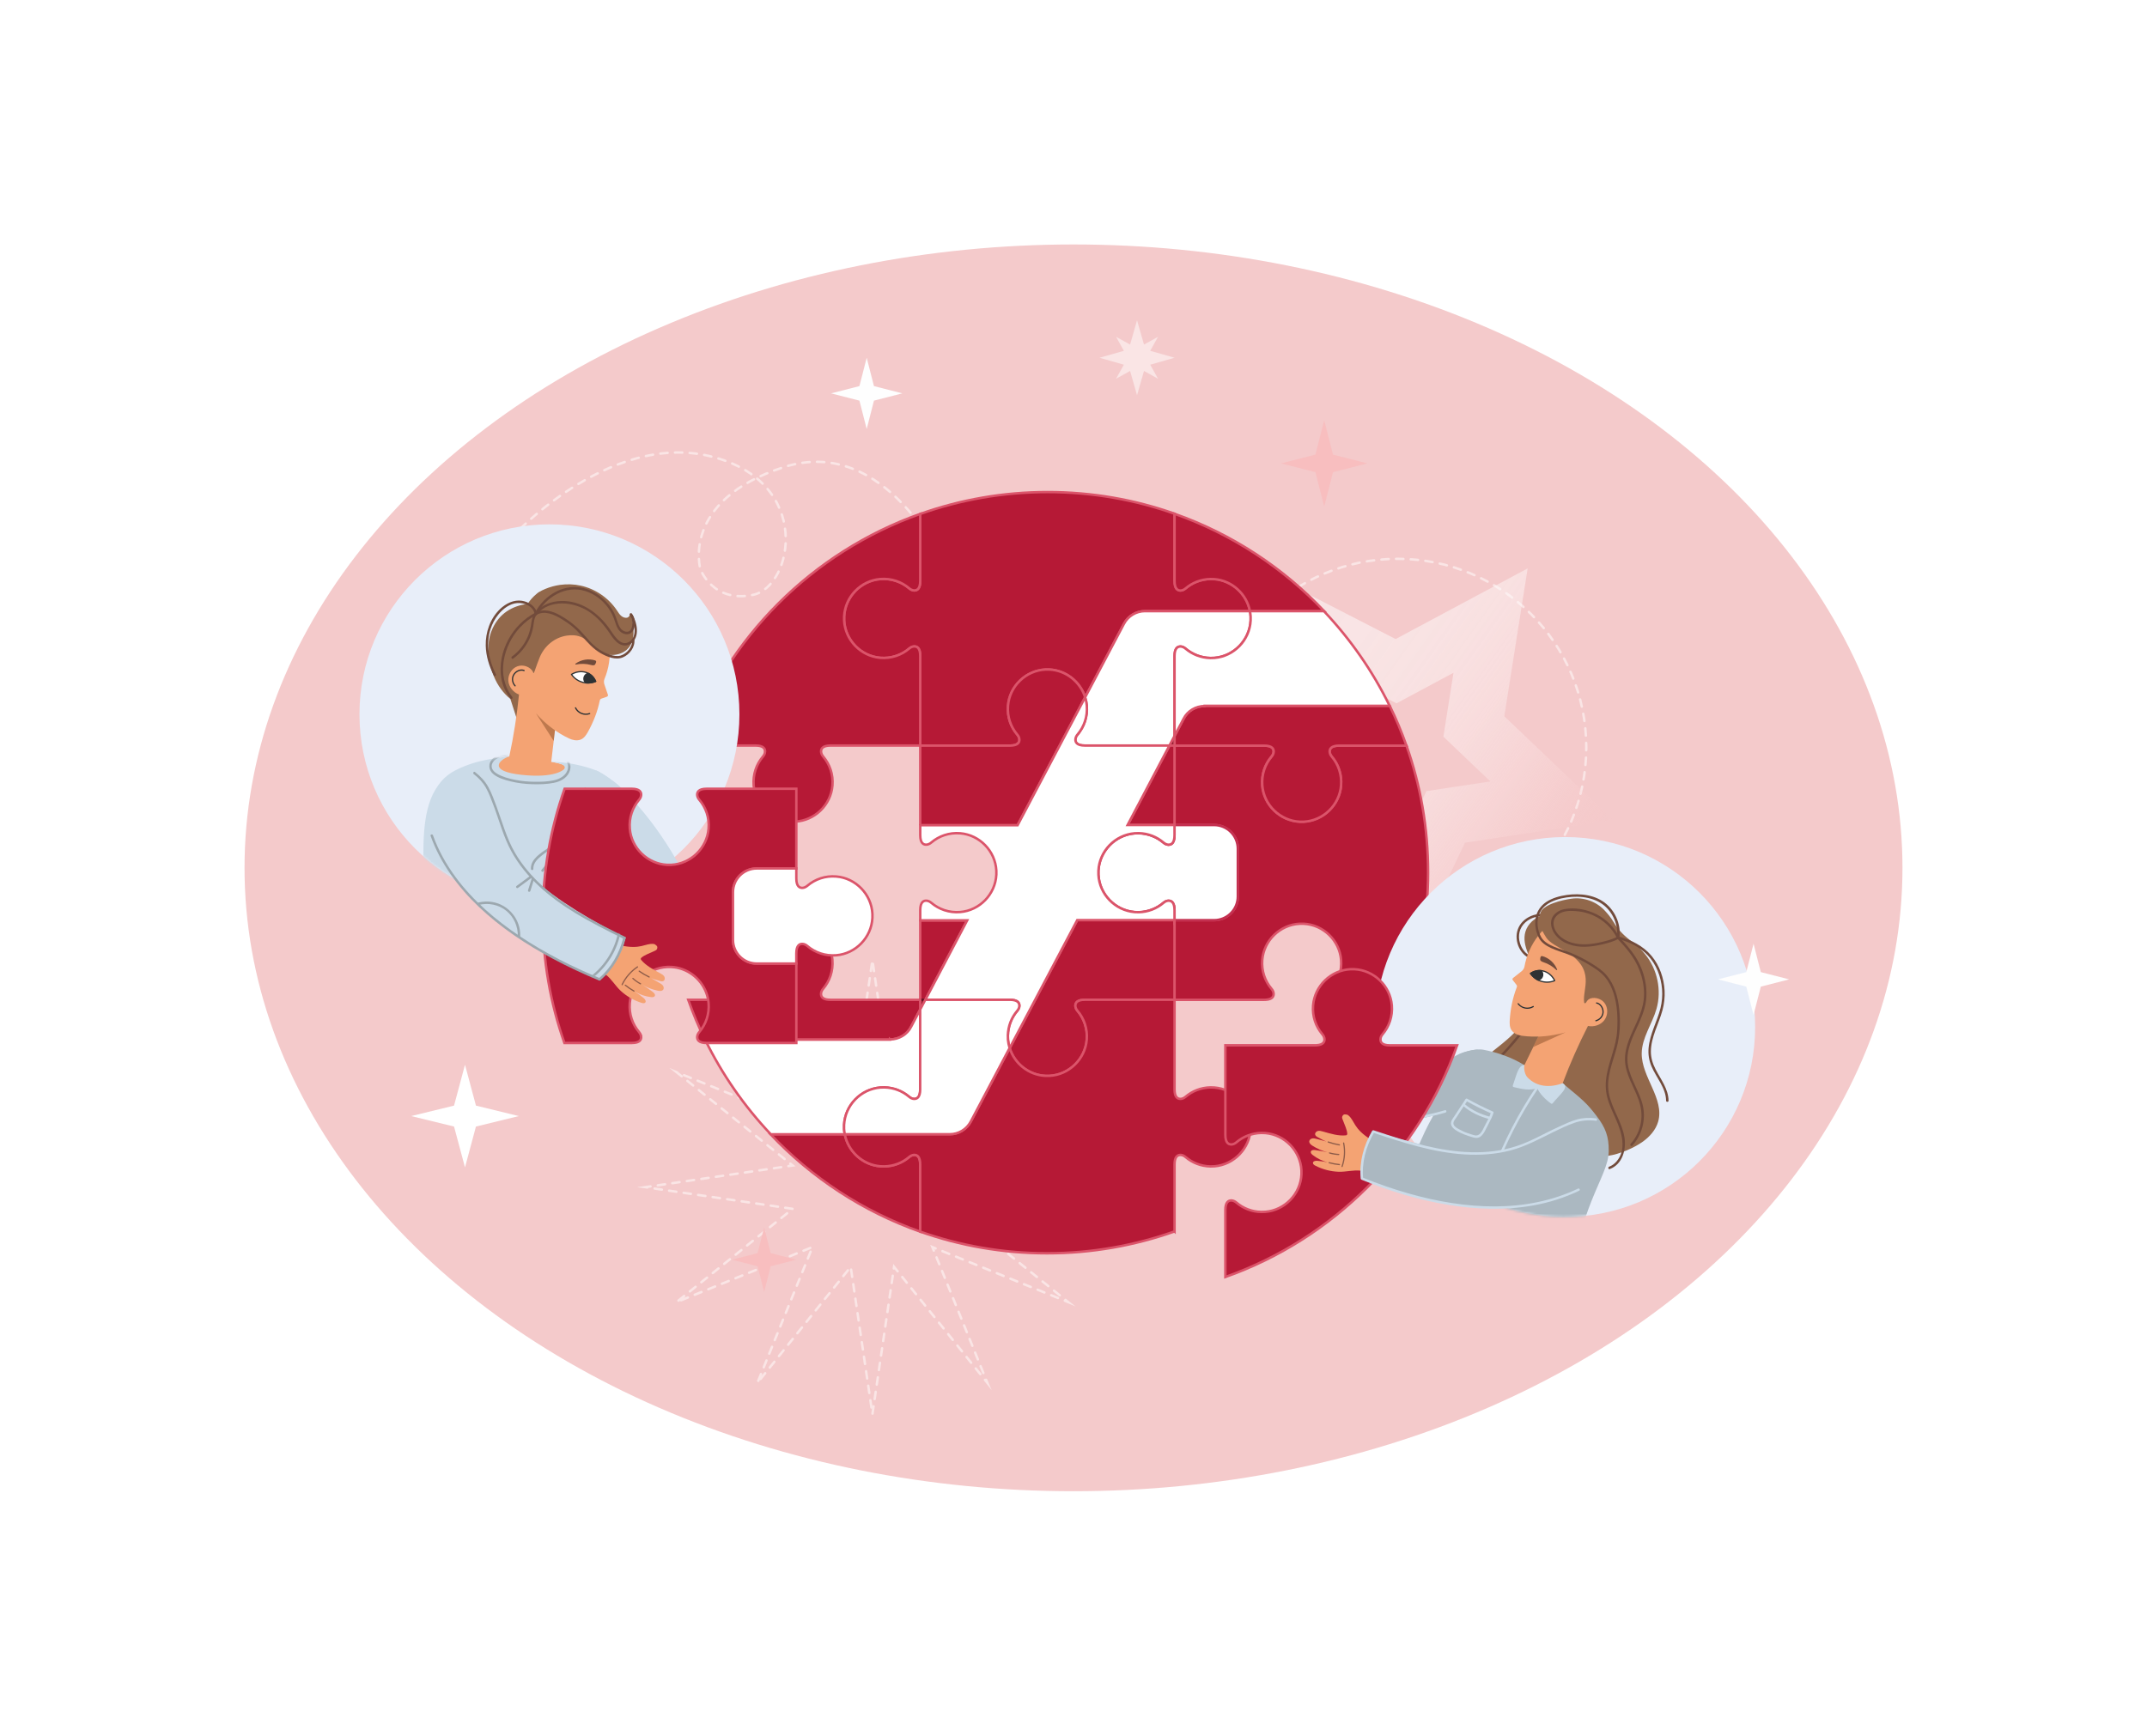 <svg width="878" height="710" viewBox="0 0 878 710" fill="none" xmlns="http://www.w3.org/2000/svg">
<g clip-path="url(#clip0_191_287)">
<g filter="url(#filter0_f_191_287)">
<ellipse cx="439" cy="355" rx="339" ry="255" fill="#F4CACB"/>
</g>
<path opacity="0.5" d="M571.562 382.87C614.165 382.87 648.702 348.334 648.702 305.73C648.702 263.127 614.165 228.59 571.562 228.59C528.959 228.59 494.422 263.127 494.422 305.73C494.422 348.334 528.959 382.87 571.562 382.87Z" stroke="white" stroke-miterlimit="10" stroke-linecap="round" stroke-dasharray="3 3"/>
<path opacity="0.5" d="M594.38 275.29L592.17 289.28L590.26 301.34L599.15 309.82L609.48 319.66L595.44 321.78L583.33 323.62L578.04 334.62L571.93 347.39L565.46 334.72L559.88 323.78L547.71 322.1L533.62 320.15L543.67 310.18L552.32 301.57L550.07 289.53L547.46 275.57L560.15 282.09L571.08 287.7L581.85 281.93L594.34 275.25M624.71 232.52L570.72 261.41L515.92 233.24L527.16 293.59L483.75 336.69L544.69 345.1L572.66 399.89L599.1 344.72L659.79 335.5L615.18 293L624.72 232.51L624.71 232.52Z" fill="url(#paint0_linear_191_287)"/>
<path opacity="0.5" d="M208.578 220.481C208.578 220.481 248.318 176.361 290.508 186.651C332.698 196.951 324.348 239.951 307.928 243.341C291.518 246.731 286.428 232.891 286.428 232.891C286.428 232.891 278.138 204.911 320.358 191.141C362.578 177.371 386.408 231.651 386.408 231.651" stroke="white" stroke-miterlimit="10" stroke-linecap="round" stroke-dasharray="3 3"/>
<path opacity="0.5" d="M389.371 494.48L449.641 485.61L389.371 476.75L436.861 438.59L381.281 461.1L403.801 405.53L365.621 453.02L356.771 392.75L347.891 453.02L309.731 405.53L332.251 461.1L276.671 438.58L324.161 476.76L263.891 485.62L324.161 494.49L276.671 532.64L332.251 510.13L309.731 565.7L347.891 518.21L356.771 578.48L365.621 518.21L403.791 565.7L381.281 510.13L436.861 532.65L389.371 494.49V494.48Z" stroke="white" stroke-miterlimit="10" stroke-linecap="round" stroke-dasharray="3 3"/>
<path d="M373.952 241.53C373.882 241.53 373.802 241.53 373.732 241.53C373.012 241.47 372.362 241.13 371.812 240.66C369.072 238.33 365.542 236.91 361.682 236.83C361.132 236.82 360.572 236.83 360.012 236.88C352.022 237.53 345.612 244.17 345.212 252.17C345.202 252.45 345.212 252.71 345.212 252.99C345.212 253.27 345.192 253.53 345.212 253.81C345.602 261.81 352.022 268.46 360.012 269.1C360.572 269.15 361.132 269.16 361.682 269.15C365.542 269.07 369.072 267.65 371.812 265.32C372.362 264.86 373.012 264.51 373.732 264.45C373.802 264.45 373.882 264.45 373.952 264.45C375.062 264.45 376.332 265.14 376.332 268.33V305H413.002C416.402 305 416.962 303.56 416.872 302.4C416.812 301.68 416.472 301.03 416.002 300.48C413.342 297.35 411.862 293.19 412.222 288.68C412.872 280.69 419.512 274.28 427.512 273.88C427.792 273.87 428.052 273.88 428.332 273.88C428.612 273.88 428.872 273.86 429.152 273.88C435.972 274.22 441.792 278.93 443.762 285.25L459.632 255.19C461.332 251.99 464.632 249.99 468.232 249.99H511.172C509.832 243 503.892 237.47 496.652 236.88C496.092 236.83 495.532 236.82 494.982 236.83C491.122 236.91 487.592 238.33 484.852 240.66C484.302 241.12 483.652 241.47 482.932 241.53C482.862 241.53 482.782 241.53 482.712 241.53C481.602 241.53 480.332 240.84 480.332 237.65V210.14C464.112 204.41 446.642 201.28 428.432 201.28C410.222 201.28 392.622 204.44 376.332 210.22V237.65C376.332 240.84 375.062 241.53 373.952 241.53Z" fill="#B61936" stroke="#DB546A" stroke-miterlimit="10"/>
<path d="M478.242 304.99H480.312H480.332V301.01L478.242 304.99Z" fill="#9B1B2F" stroke="#630F21" stroke-miterlimit="10"/>
<path d="M440.66 300.47C440.2 301.02 439.85 301.67 439.79 302.39C439.7 303.54 440.26 304.99 443.66 304.99H478.23L480.32 301.02V268.33C480.32 265.14 481.59 264.45 482.7 264.45C482.77 264.45 482.85 264.45 482.92 264.45C483.64 264.51 484.29 264.85 484.84 265.32C487.58 267.65 491.11 269.07 494.97 269.15C495.52 269.16 496.08 269.15 496.64 269.1C504.63 268.45 511.04 261.81 511.44 253.81C511.45 253.53 511.44 253.27 511.44 252.99C511.44 252.71 511.46 252.45 511.44 252.17C511.4 251.43 511.3 250.7 511.16 249.99H468.22C464.62 249.99 461.32 251.99 459.62 255.19L443.75 285.25C444.09 286.35 444.34 287.49 444.43 288.67C444.8 293.18 443.31 297.34 440.65 300.47H440.66Z" fill="white" stroke="#DB546A" stroke-miterlimit="10"/>
<path d="M543.77 307.59C543.83 308.31 544.17 308.96 544.64 309.51C547.3 312.64 548.78 316.8 548.42 321.31C547.77 329.3 541.13 335.71 533.13 336.11C533.13 336.11 533.12 336.11 533.11 336.11C532.84 336.12 532.57 336.11 532.3 336.11C532.03 336.11 531.77 336.13 531.49 336.11C531.49 336.11 531.48 336.11 531.47 336.11C523.47 335.72 516.82 329.3 516.18 321.31C515.81 316.8 517.3 312.64 519.96 309.51C520.42 308.96 520.77 308.31 520.83 307.59C520.92 306.44 520.36 304.99 516.96 304.99H480.32V337.49H496.52C501.92 337.49 506.22 341.89 506.22 347.19V366.69C506.22 367.03 506.2 367.36 506.17 367.69C505.67 372.61 501.49 376.39 496.52 376.39H480.32V408.99H516.99C517.2 408.99 517.4 408.99 517.59 408.97C520.44 408.8 520.92 407.47 520.84 406.39C520.78 405.67 520.44 405.02 519.97 404.47C517.31 401.34 515.83 397.18 516.19 392.67C516.84 384.68 523.48 378.27 531.48 377.87C531.48 377.87 531.49 377.87 531.5 377.87C531.78 377.86 532.04 377.87 532.32 377.87C532.6 377.87 532.86 377.85 533.14 377.87C541.14 378.26 547.79 384.68 548.43 392.67C548.8 397.18 547.31 401.34 544.65 404.47C544.19 405.02 543.84 405.67 543.78 406.39C543.69 407.54 544.25 408.99 547.65 408.99H575.08C580.86 392.7 584.01 375.17 584.01 356.89C584.01 338.61 580.9 321.24 575.16 304.99H547.65C544.25 304.99 543.69 306.43 543.78 307.59H543.77Z" fill="#B61936" stroke="#DB546A" stroke-miterlimit="10"/>
<path d="M506.201 347.19C506.201 341.89 501.901 337.49 496.501 337.49H480.301V341.66C480.301 344.86 479.021 345.54 477.911 345.54C477.831 345.54 477.751 345.54 477.681 345.54C476.961 345.48 476.311 345.14 475.761 344.67C473.021 342.35 469.491 340.92 465.641 340.84C465.091 340.83 464.541 340.84 463.981 340.89C455.991 341.54 449.581 348.18 449.181 356.18C449.171 356.46 449.181 356.72 449.181 357C449.181 357.28 449.161 357.54 449.181 357.82C449.571 365.82 455.991 372.47 463.981 373.11C464.541 373.16 465.091 373.17 465.641 373.16C469.501 373.08 473.021 371.66 475.761 369.33C476.311 368.87 476.961 368.52 477.681 368.46C477.761 368.46 477.831 368.46 477.911 368.46C479.021 368.46 480.301 369.14 480.301 372.34V376.41H496.501C501.471 376.41 505.651 372.63 506.151 367.71C506.181 367.38 506.201 367.05 506.201 366.71V347.21V347.19Z" fill="white" stroke="#C43050" stroke-miterlimit="10"/>
<path d="M376.328 337.59H416.128L443.758 285.25C441.778 278.93 435.958 274.21 429.148 273.88C428.868 273.87 428.608 273.88 428.328 273.88C428.058 273.88 427.788 273.86 427.508 273.88C419.508 274.27 412.858 280.69 412.218 288.68C411.848 293.19 413.338 297.35 415.998 300.48C416.458 301.03 416.808 301.68 416.868 302.4C416.958 303.55 416.398 305 412.998 305H376.328V337.6V337.59Z" fill="#B61936" stroke="#DB546A" stroke-miterlimit="10"/>
<path d="M376.328 408.99H378.418L395.528 376.49H376.328V408.99Z" fill="#B61936" stroke="#DB546A" stroke-miterlimit="10"/>
<path d="M443.661 408.991H480.301V376.391H440.521L412.891 428.731C414.871 435.051 420.691 439.771 427.501 440.101C427.781 440.111 428.041 440.101 428.321 440.101C428.601 440.101 428.861 440.121 429.141 440.101C437.141 439.711 443.791 433.291 444.431 425.301C444.791 420.791 443.311 416.631 440.651 413.501C440.191 412.951 439.841 412.301 439.781 411.581C439.781 411.511 439.781 411.431 439.781 411.361C439.781 410.251 440.471 408.981 443.661 408.981V408.991Z" fill="#B61936" stroke="#DB546A" stroke-miterlimit="10"/>
<path d="M480.305 337.49V304.99H478.235L461.125 337.49H480.305Z" fill="#B61936" stroke="#DB546A" stroke-miterlimit="10"/>
<path d="M480.308 376.39V372.32C480.308 369.14 479.048 368.45 477.938 368.44C477.868 368.44 477.798 368.44 477.728 368.44C477.008 368.5 476.358 368.84 475.808 369.31C473.058 371.64 469.528 373.07 465.668 373.14C465.118 373.15 464.558 373.14 463.988 373.09C455.998 372.44 449.588 365.8 449.188 357.8C449.178 357.52 449.188 357.26 449.188 356.98C449.188 356.7 449.168 356.44 449.188 356.16C449.578 348.16 455.998 341.51 463.988 340.87C464.558 340.82 465.118 340.81 465.668 340.82C469.538 340.89 473.068 342.32 475.808 344.65C476.358 345.11 477.008 345.46 477.728 345.52C477.798 345.52 477.868 345.52 477.938 345.52C479.048 345.52 480.308 344.82 480.308 341.64V337.47H461.128L478.238 304.97H443.658C440.258 304.97 439.698 303.53 439.788 302.37C439.848 301.65 440.188 301 440.658 300.45C443.318 297.32 444.798 293.16 444.438 288.65C444.338 287.47 444.098 286.33 443.758 285.23L416.128 337.57H376.328V341.64C376.328 345.04 377.768 345.6 378.928 345.51C379.648 345.45 380.298 345.11 380.848 344.64C383.978 341.98 388.138 340.5 392.648 340.86C400.638 341.51 407.048 348.15 407.448 356.15C407.458 356.43 407.448 356.69 407.448 356.97C407.448 357.25 407.468 357.51 407.448 357.79C407.058 365.79 400.638 372.44 392.648 373.08C388.138 373.45 383.978 371.96 380.848 369.3C380.298 368.84 379.648 368.49 378.928 368.43C377.778 368.34 376.328 368.9 376.328 372.3V376.47H395.528L378.418 408.97H412.998C416.188 408.97 416.878 410.24 416.878 411.35C416.878 411.42 416.878 411.5 416.878 411.57C416.818 412.29 416.478 412.94 416.008 413.49C413.678 416.23 412.258 419.76 412.178 423.62C412.168 424.17 412.178 424.73 412.228 425.29C412.328 426.47 412.568 427.61 412.908 428.71L440.538 376.37H480.318L480.308 376.39Z" fill="white" stroke="#DB546A" stroke-miterlimit="10"/>
<path d="M496.648 236.9C503.888 237.49 509.828 243.02 511.168 250.01H541.528C524.728 232.26 503.828 218.47 480.328 210.17V237.68C480.328 240.87 481.598 241.56 482.708 241.56C482.778 241.56 482.858 241.56 482.928 241.56C483.648 241.5 484.298 241.16 484.848 240.69C487.588 238.36 491.118 236.94 494.978 236.86C495.528 236.85 496.088 236.86 496.648 236.91V236.9Z" fill="#B61936" stroke="#DB546A" stroke-miterlimit="10"/>
<path d="M568.278 288.71H492.628V288.81C489.028 288.81 485.628 290.81 484.028 294.01L480.328 301.04V305.01H516.998C520.398 305.01 520.958 306.45 520.868 307.61C520.808 308.33 520.468 308.98 519.998 309.53C517.338 312.66 515.858 316.82 516.218 321.33C516.868 329.32 523.508 335.73 531.508 336.13C531.778 336.14 532.038 336.13 532.298 336.13H532.318C532.588 336.13 532.848 336.14 533.118 336.13C541.118 335.74 547.768 329.32 548.408 321.33C548.778 316.82 547.288 312.66 544.628 309.53C544.168 308.98 543.818 308.33 543.758 307.61C543.668 306.46 544.228 305.01 547.628 305.01H575.158C573.178 299.42 570.898 293.98 568.308 288.71H568.258H568.278Z" fill="#B61936" stroke="#DB546A" stroke-miterlimit="10"/>
<path d="M511.44 253.01C511.44 253.28 511.46 253.55 511.44 253.83C511.05 261.83 504.63 268.48 496.64 269.12C496.08 269.17 495.52 269.18 494.97 269.17C491.11 269.09 487.58 267.67 484.84 265.34C484.29 264.88 483.64 264.53 482.92 264.47C482.85 264.47 482.77 264.47 482.7 264.47C481.59 264.47 480.32 265.16 480.32 268.35V301.04L484.02 294.01C485.62 290.81 489.02 288.81 492.62 288.81V288.71H568.27C561.3 274.45 552.21 261.42 541.42 250.01H511.16C511.3 250.73 511.4 251.45 511.44 252.19C511.45 252.47 511.44 252.73 511.44 253.01Z" fill="white" stroke="#DB546A" stroke-miterlimit="10"/>
<path d="M376.297 408.98V412.95L378.387 408.98H376.297Z" fill="#9B1B2F" stroke="#630F21" stroke-miterlimit="10"/>
<path d="M363.995 425.18C367.595 425.18 370.995 423.18 372.595 419.98L376.295 412.95V408.98H339.625C337.075 408.98 336.125 408.17 335.845 407.27C335.755 406.97 335.735 406.67 335.755 406.38C335.815 405.66 336.155 405.01 336.625 404.46C339.285 401.33 340.765 397.17 340.405 392.66C340.285 391.16 339.955 389.72 339.435 388.36C337.215 382.48 331.605 378.18 325.105 377.86C324.825 377.85 324.565 377.86 324.285 377.86C324.005 377.86 323.745 377.84 323.465 377.86C315.465 378.25 308.815 384.67 308.175 392.66C307.995 394.91 308.275 397.08 308.935 399.07C309.595 401.06 310.625 402.89 311.955 404.45C312.305 404.86 312.585 405.33 312.725 405.84C312.775 406.01 312.805 406.19 312.825 406.37C312.915 407.52 312.355 408.97 308.955 408.97H281.445C283.425 414.56 285.705 420 288.285 425.27H363.985V425.17L363.995 425.18Z" fill="#B61936" stroke="#DB546A" stroke-miterlimit="10"/>
<path d="M373.922 472.44C373.852 472.44 373.772 472.44 373.702 472.44C372.982 472.5 372.332 472.84 371.782 473.31C369.042 475.64 365.512 477.06 361.652 477.14C361.102 477.15 360.542 477.14 359.982 477.09C352.742 476.5 346.802 470.97 345.462 463.98H315.202H315.102C331.902 481.73 352.802 495.52 376.302 503.82V476.31C376.302 473.12 375.032 472.43 373.922 472.43V472.44Z" fill="#B61936" stroke="#DB546A" stroke-miterlimit="10"/>
<path d="M345.182 461.8C345.172 461.52 345.182 461.26 345.182 460.98C345.182 460.7 345.162 460.44 345.182 460.16C345.572 452.16 351.992 445.51 359.982 444.87C360.542 444.82 361.102 444.81 361.652 444.82C365.512 444.9 369.042 446.32 371.782 448.65C372.332 449.11 372.982 449.46 373.702 449.52C373.772 449.52 373.852 449.52 373.922 449.52C375.032 449.52 376.302 448.83 376.302 445.64V412.95L372.602 419.98C371.002 423.18 367.602 425.18 364.002 425.18V425.28H288.352C295.322 439.54 304.412 452.57 315.202 463.98H345.462C345.322 463.26 345.222 462.54 345.182 461.8Z" fill="white" stroke="#DB546A" stroke-miterlimit="10"/>
<path d="M480.319 503.74V476.31C480.319 473.12 481.589 472.43 482.699 472.43C482.769 472.43 482.849 472.43 482.919 472.43C483.639 472.49 484.289 472.83 484.839 473.3C487.579 475.63 491.109 477.05 494.969 477.13C495.519 477.14 496.079 477.13 496.639 477.08C504.629 476.43 511.039 469.79 511.439 461.79C511.449 461.51 511.439 461.25 511.439 460.97C511.439 460.69 511.459 460.43 511.439 460.15C511.049 452.15 504.629 445.5 496.639 444.86C496.079 444.81 495.519 444.8 494.969 444.81C491.109 444.89 487.579 446.31 484.839 448.64C484.289 449.1 483.639 449.45 482.919 449.51C482.849 449.51 482.769 449.51 482.699 449.51C481.589 449.51 480.319 448.82 480.319 445.63V408.96H443.649C440.459 408.96 439.769 410.23 439.769 411.34C439.769 411.41 439.769 411.49 439.769 411.56C439.829 412.28 440.169 412.93 440.639 413.48C443.299 416.61 444.779 420.77 444.419 425.28C443.769 433.27 437.129 439.68 429.129 440.08C428.849 440.09 428.589 440.08 428.309 440.08C428.029 440.08 427.769 440.1 427.489 440.08C420.669 439.74 414.849 435.03 412.879 428.7L397.009 458.76C395.309 461.96 392.009 463.96 388.409 463.96H345.469C346.809 470.95 352.749 476.48 359.989 477.07C360.549 477.12 361.109 477.13 361.659 477.12C365.519 477.04 369.049 475.62 371.789 473.29C372.339 472.83 372.989 472.48 373.709 472.42C373.779 472.42 373.859 472.42 373.929 472.42C375.039 472.42 376.309 473.11 376.309 476.3V503.81C392.529 509.54 409.999 512.67 428.209 512.67C446.419 512.67 464.019 509.51 480.309 503.73L480.319 503.74Z" fill="#B61936" stroke="#DB546A" stroke-miterlimit="10"/>
<path d="M412.151 423.62C412.231 419.76 413.651 416.23 415.981 413.49C416.441 412.94 416.791 412.29 416.851 411.57C416.851 411.5 416.851 411.43 416.851 411.35C416.851 410.24 416.161 408.97 412.971 408.97H378.391L376.301 412.94V445.63C376.301 448.82 375.031 449.51 373.921 449.51C373.851 449.51 373.771 449.51 373.701 449.51C372.981 449.45 372.331 449.11 371.781 448.64C369.041 446.31 365.511 444.89 361.651 444.81C361.101 444.8 360.541 444.81 359.981 444.86C351.991 445.51 345.581 452.15 345.181 460.15C345.171 460.43 345.181 460.69 345.181 460.97C345.181 461.25 345.161 461.51 345.181 461.79C345.221 462.53 345.321 463.26 345.461 463.97H388.401C392.001 463.97 395.301 461.97 397.001 458.77L412.871 428.71C412.531 427.61 412.291 426.47 412.191 425.29C412.141 424.73 412.131 424.17 412.141 423.62H412.151Z" fill="white" stroke="#DB546A" stroke-miterlimit="10"/>
<path d="M312.857 307.57C312.797 308.29 312.457 308.94 311.987 309.49C309.327 312.62 307.847 316.78 308.207 321.29C308.857 329.28 315.497 335.69 323.497 336.09C323.777 336.1 324.037 336.09 324.317 336.09C324.597 336.09 324.857 336.11 325.137 336.09C333.137 335.7 339.787 329.28 340.427 321.29C340.797 316.78 339.307 312.62 336.647 309.49C336.187 308.94 335.837 308.29 335.777 307.57C335.687 306.42 336.247 304.97 339.647 304.97H376.317V268.3C376.317 264.9 374.877 264.34 373.717 264.43C372.997 264.49 372.347 264.83 371.797 265.3C368.667 267.96 364.507 269.44 359.997 269.08C352.007 268.43 345.597 261.79 345.197 253.79C345.187 253.51 345.197 253.25 345.197 252.97C345.197 252.69 345.177 252.43 345.197 252.15C345.587 244.15 352.007 237.5 359.997 236.86C364.507 236.49 368.667 237.98 371.797 240.64C372.347 241.1 372.997 241.45 373.717 241.51C374.867 241.6 376.317 241.04 376.317 237.64V210.21C332.197 225.86 297.207 260.83 281.547 304.97H308.977C312.377 304.97 312.937 306.41 312.847 307.57H312.857Z" fill="#B61936" stroke="#DB546A" stroke-miterlimit="10"/>
<path d="M640.065 497.78C682.972 497.78 717.755 462.997 717.755 420.09C717.755 377.183 682.972 342.4 640.065 342.4C597.158 342.4 562.375 377.183 562.375 420.09C562.375 462.997 597.158 497.78 640.065 497.78Z" fill="#E8EEF9"/>
<path opacity="0.46" d="M627.18 427.961L629.11 424.001C629.11 424.001 633.19 424.061 639.42 422.391L627.19 427.961H627.18Z" fill="#7F4924"/>
<path d="M611.157 450.84C606.747 450.67 603.647 445.07 603.467 440.66C603.287 435.99 607.387 432.42 611.067 429.53C615.947 425.7 620.807 421.67 624.287 416.53C627.767 411.39 629.747 404.93 628.287 398.9C626.817 392.83 622.017 387.04 623.827 381.06C624.807 377.83 627.667 375.38 630.877 374.35C634.087 373.32 637.597 373.55 640.867 374.39C644.537 375.34 651.877 376.45 654.097 379.52C656.317 382.59 668.757 391.22 666.517 394.27C666.517 394.27 667.917 462.36 658.767 471.86C649.887 481.07 623.757 451.34 611.157 450.86V450.84Z" fill="#92684B"/>
<path d="M630.102 373.831C627.412 373.911 624.752 374.971 622.822 376.861C620.912 378.721 620.002 381.311 620.222 383.961C620.442 386.611 621.662 389.151 623.682 390.851C625.832 392.651 628.762 393.181 630.872 395.011C633.282 397.101 633.142 400.351 632.332 403.181C631.462 406.241 630.002 409.181 628.482 411.961C625.312 417.751 621.262 423.011 616.892 427.941C612.392 433.001 607.182 438.531 600.132 439.521C599.502 439.611 599.772 440.571 600.402 440.481C606.522 439.621 611.402 435.341 615.482 430.981C619.872 426.291 623.982 421.261 627.392 415.811C629.102 413.071 630.632 410.211 631.902 407.231C633.042 404.561 634.182 401.621 633.822 398.651C633.662 397.271 633.132 395.971 632.212 394.921C631.352 393.951 630.222 393.271 629.072 392.701C627.812 392.071 626.502 391.551 625.312 390.801C624.162 390.081 623.212 389.101 622.512 387.931C620.932 385.291 620.642 381.771 622.292 379.091C623.922 376.441 627.052 374.911 630.102 374.821C630.742 374.801 630.742 373.801 630.102 373.821V373.831Z" fill="#724B3B"/>
<path d="M629.096 424.001C627.236 427.831 625.246 431.891 623.386 435.721C620.006 434.191 616.626 433.191 613.066 434.211C609.506 435.231 606.386 438.181 605.816 441.841C605.336 444.921 606.676 448.071 608.736 450.421C610.796 452.771 613.516 454.421 616.246 455.921C621.656 458.901 627.396 461.481 633.516 462.311C635.796 462.621 638.166 462.681 640.376 462.021C642.586 461.361 644.636 459.911 645.606 457.821C646.796 455.281 646.226 452.191 644.826 449.761C643.426 447.331 641.126 444.981 639.036 443.111C641.916 435.381 645.626 427.021 649.386 419.671C651.826 420.191 654.616 419.281 656.106 417.281C657.596 415.281 657.676 412.291 656.176 410.301C654.676 408.311 651.656 407.581 649.486 408.801L658.916 388.831L640.036 374.641C631.446 377.541 625.016 386.321 623.426 395.361C623.286 396.161 622.826 396.861 622.176 397.351L618.756 400.061C618.486 400.271 618.436 400.661 618.646 400.931L620.226 402.961C620.386 403.201 620.406 403.491 620.306 403.761C618.616 408.071 617.716 412.551 617.406 417.171C617.296 418.731 617.326 420.451 618.316 421.671C619.306 422.881 620.846 423.481 622.396 423.691C628.036 424.471 633.966 423.871 639.466 422.381" fill="#F4A373"/>
<path d="M630.292 391.121C629.932 391.311 629.852 391.991 629.852 392.481C629.852 393.091 630.572 393.401 631.162 393.591C633.142 394.221 634.962 395.321 636.442 396.781C636.602 396.931 636.852 396.781 636.772 396.571C635.752 393.941 633.432 391.821 630.702 391.101L630.292 391.131V391.121Z" fill="#724B3B"/>
<path d="M652.85 410.511C654.45 410.831 655.41 412.581 655.31 414.121C655.21 415.651 654.03 416.941 652.56 417.301C652.25 417.381 652.38 417.861 652.69 417.781C654.38 417.361 655.69 415.871 655.8 414.121C655.91 412.371 654.78 410.391 652.97 410.031C652.66 409.971 652.52 410.451 652.84 410.511H652.85Z" fill="#2E3234"/>
<path d="M625.898 398.21C626.938 399.75 628.528 400.92 630.318 401.45C632.108 401.98 634.078 401.87 635.788 401.15C634.968 399.36 633.188 397.76 631.288 397.25C629.388 396.74 627.508 397.08 625.898 398.22V398.21Z" fill="white"/>
<path d="M625.678 398.33C627.928 401.6 632.168 402.89 635.848 401.38C636.008 401.32 636.068 401.17 635.998 401.01C635.168 399.25 633.608 397.78 631.768 397.13C629.738 396.41 627.518 396.77 625.758 397.99C625.498 398.17 625.748 398.61 626.008 398.42C627.668 397.28 629.708 396.93 631.628 397.61C633.348 398.23 634.788 399.62 635.558 401.27L635.708 400.9C632.238 402.32 628.238 401.17 626.098 398.08C625.918 397.82 625.488 398.07 625.668 398.33H625.678Z" fill="#2E3234"/>
<path d="M625.898 398.2C627.218 397.26 628.718 396.88 630.268 397.05L630.348 397.15C630.858 397.75 631.038 398.62 630.788 399.37C630.538 400.12 629.888 400.72 629.118 400.89L629.048 400.94C627.788 400.32 626.688 399.37 625.898 398.2Z" fill="#2E3234"/>
<path d="M626.016 398.421C627.266 397.541 628.736 397.141 630.256 397.301L630.036 397.181C630.236 397.451 630.426 397.701 630.536 398.031C630.666 398.441 630.676 398.871 630.546 399.281C630.426 399.661 630.186 400.001 629.876 400.251C629.726 400.371 629.556 400.471 629.386 400.551C629.226 400.621 629.056 400.641 628.916 400.731H629.166C627.936 400.121 626.876 399.211 626.106 398.081C625.926 397.821 625.496 398.071 625.676 398.331C626.496 399.531 627.616 400.511 628.916 401.161C628.996 401.201 629.096 401.211 629.166 401.161C629.256 401.101 629.376 401.081 629.486 401.041C629.646 400.981 629.806 400.901 629.956 400.801C630.226 400.631 630.456 400.411 630.646 400.151C631.046 399.611 631.206 398.941 631.106 398.281C631.056 397.951 630.946 397.641 630.786 397.351C630.686 397.181 630.496 396.841 630.286 396.801C629.936 396.721 629.536 396.751 629.186 396.771C628.816 396.791 628.436 396.841 628.076 396.931C627.246 397.121 626.456 397.501 625.756 397.991C625.496 398.171 625.746 398.611 626.006 398.421H626.016Z" fill="#2E3234"/>
<path d="M626.887 411.53C624.967 412.7 622.437 412.26 621.067 410.46C620.877 410.21 620.437 410.46 620.637 410.71C622.167 412.72 624.967 413.28 627.147 411.96C627.417 411.79 627.167 411.36 626.897 411.53H626.887Z" fill="#2E3234"/>
<path d="M659.809 377.081C661.779 380.521 664.679 383.311 667.939 385.561C669.669 386.751 671.249 388.521 672.709 390.281C677.779 396.401 679.599 405.071 677.409 412.711C675.639 418.881 671.439 424.461 671.369 430.881C671.269 440.641 680.779 449.471 678.079 458.851C677.119 462.171 674.699 464.901 671.909 466.941C668.039 469.721 662.099 472.161 657.769 472.771C659.659 465.961 657.039 458.951 654.679 455.091C653.559 453.251 650.689 452.691 650.469 450.581C650.299 448.921 650.669 447.251 651.539 445.831C657.579 436.001 660.349 424.211 659.309 412.721C659.109 410.521 657.609 408.641 655.509 407.951C652.769 407.041 650.029 407.561 648.509 410.201C648.329 410.511 647.879 410.431 647.829 410.081C646.949 404.571 652.939 396.641 640.139 389.081C637.119 387.291 633.629 385.631 632.309 383.501C630.149 380.011 628.909 377.681 629.849 373.681C630.719 369.961 638.909 368.141 642.689 367.611C647.529 366.931 652.659 368.711 656.039 372.261C657.489 373.781 658.829 375.391 659.819 377.121L659.809 377.081Z" fill="#92684B"/>
<path opacity="0.46" d="M627.016 428.28L629.096 424.02C629.096 424.02 633.496 424.09 640.216 422.3L627.016 428.29V428.28Z" fill="#7F4924"/>
<mask id="mask0_191_287" style="mask-type:luminance" maskUnits="userSpaceOnUse" x="561" y="342" width="157" height="156">
<path d="M639.409 497.78C682.316 497.78 717.099 462.997 717.099 420.09C717.099 377.183 682.316 342.4 639.409 342.4C596.502 342.4 561.719 377.183 561.719 420.09C561.719 462.997 596.502 497.78 639.409 497.78Z" fill="white"/>
</mask>
<g mask="url(#mask0_191_287)">
<path d="M595.287 432.31C596.797 430.43 603.467 428.83 606.507 429.39C611.967 430.4 618.057 432.39 623.387 435.72C622.357 436.24 622.697 438.39 622.697 438.39C622.697 438.39 621.357 440.82 628.837 444.67C635.117 447.91 636.757 446.75 636.757 446.75C637.377 446.51 639.707 444.01 639.027 443.11C647.127 449.86 648.667 450.95 652.867 456.44C656.537 461.24 657.967 464.85 657.877 470.9C657.697 482.13 645.037 492.31 640.867 535.21L612.027 531.01L573.767 513.33L566.867 511.5C578.697 462.55 588.987 451.8 592.407 447.31L595.307 432.31H595.287Z" fill="#ABB8C1"/>
</g>
<path d="M662.195 383.68C663.025 378.66 660.835 373.27 657.065 369.93C652.675 366.04 646.235 365.29 640.635 366.11C637.785 366.53 634.815 367.32 632.385 368.93C630.085 370.45 628.495 372.73 628.005 375.46C627.525 378.14 628.005 380.93 629.165 383.37C630.175 385.47 632.135 386.79 634.185 387.75C636.385 388.78 638.715 389.46 640.985 390.3C644.025 391.42 646.925 392.89 649.695 394.56C652.065 395.99 654.475 397.48 656.285 399.61C657.905 401.51 659.045 403.79 659.815 406.16C661.435 411.12 661.625 416.47 661.325 421.64C660.965 427.92 658.115 433.63 657.035 439.76C656.505 442.76 656.495 445.77 657.235 448.74C658.045 451.95 659.525 454.92 660.855 457.94C663.185 463.24 665.365 470.19 661.045 475.13C660.225 476.07 659.215 476.81 658.045 477.25C657.445 477.48 657.705 478.44 658.315 478.21C663.495 476.26 665.125 470.23 664.305 465.22C663.245 458.77 658.985 453.37 657.875 446.93C656.805 440.74 659.445 434.75 661.045 428.9C662.485 423.64 662.745 418.14 662.165 412.73C661.645 407.85 660.285 402.87 657.085 399.03C655.405 397.02 653.215 395.58 651.015 394.21C648.285 392.51 645.425 391.02 642.435 389.81C640.175 388.89 637.815 388.24 635.565 387.29C633.505 386.42 631.255 385.26 630.175 383.2C628.915 380.82 628.435 377.9 629.035 375.26C629.685 372.4 631.635 370.3 634.215 369.01C636.845 367.69 639.915 367.07 642.835 366.87C645.755 366.67 648.855 366.96 651.685 367.99C654.245 368.91 656.465 370.43 658.135 372.59C659.735 374.64 660.825 377.14 661.205 379.71C661.385 380.94 661.385 382.2 661.185 383.43C661.085 384.06 662.045 384.33 662.145 383.7L662.195 383.68Z" fill="#724B3B"/>
<path d="M661.357 383.9C663.457 386.13 665.537 388.4 667.287 390.93C669.037 393.46 670.437 396.35 671.297 399.38C672.177 402.49 672.537 405.75 672.177 408.97C671.837 411.94 670.797 414.78 669.607 417.5C667.377 422.6 664.417 427.77 664.527 433.51C664.637 439.37 668.097 444.34 670.027 449.69C671.137 452.77 671.607 455.99 671.027 459.24C670.447 462.49 669.017 465.49 666.817 467.92C666.387 468.4 667.097 469.11 667.527 468.63C671.427 464.31 673.097 458.22 671.887 452.52C670.647 446.65 666.757 441.69 665.737 435.76C664.707 429.76 667.677 424.22 670.057 418.92C671.257 416.25 672.387 413.52 672.927 410.63C673.517 407.46 673.407 404.21 672.747 401.06C672.027 397.59 670.657 394.26 668.737 391.28C666.817 388.3 664.467 385.73 662.067 383.18C661.627 382.71 660.917 383.42 661.357 383.89V383.9Z" fill="#724B3B"/>
<path d="M662.146 383.29C660.166 379.28 656.876 376 652.886 373.99C648.916 371.99 643.996 371.04 639.586 371.91C637.416 372.34 635.126 373.87 634.486 376.08C633.846 378.31 634.726 380.71 636.106 382.47C638.876 386 643.746 387.38 648.076 387.3C650.656 387.25 653.246 386.8 655.756 386.19C657.866 385.67 660.066 385.06 661.976 383.98C662.536 383.66 662.036 382.8 661.476 383.12C659.956 383.98 658.236 384.5 656.556 384.95C654.516 385.5 652.416 385.93 650.306 386.15C646.286 386.58 641.886 386.05 638.586 383.52C636.876 382.21 635.476 380.25 635.306 378.06C635.116 375.65 636.786 373.89 638.966 373.13C640.956 372.43 643.396 372.55 645.466 372.79C647.516 373.02 649.546 373.57 651.436 374.41C655.716 376.3 659.226 379.61 661.296 383.81C661.586 384.39 662.446 383.88 662.156 383.31L662.146 383.29Z" fill="#724B3B"/>
<path d="M661.58 384.03C666.12 385.25 670.54 387.32 673.82 390.76C677.32 394.43 679.28 399.55 679.68 404.57C679.89 407.23 679.68 409.89 679.03 412.48C678.33 415.24 677.23 417.88 676.25 420.54C675.28 423.18 674.43 425.89 674.18 428.7C673.95 431.28 674.35 433.79 675.36 436.17C677.31 440.82 681.26 444.97 681.34 450.24C681.34 450.88 682.35 450.88 682.34 450.24C682.27 445.44 679.17 441.56 677.07 437.48C675.87 435.15 675.09 432.71 675.11 430.06C675.14 427.14 675.96 424.3 676.93 421.57C677.91 418.82 679.07 416.12 679.84 413.3C680.55 410.7 680.86 408 680.73 405.3C680.47 400.19 678.7 394.99 675.4 391.03C671.96 386.9 666.96 384.43 661.84 383.06C661.22 382.89 660.95 383.86 661.57 384.02L661.58 384.03Z" fill="#724B3B"/>
<path d="M628.445 444.24C621.195 454.9 615.255 466.44 610.575 478.45C609.255 481.84 608.035 485.28 606.925 488.74C606.725 489.35 607.695 489.62 607.885 489.01C611.815 476.75 617.075 464.89 623.595 453.78C625.395 450.71 627.305 447.69 629.305 444.75C629.665 444.22 628.805 443.72 628.445 444.25V444.24Z" fill="#CBDBE8"/>
<path d="M566.849 440.52C554.149 440.34 553.109 440.51 539.659 436.41C536.309 442.44 534.899 448.54 535.569 455.4C550.459 460.29 551.479 459.53 567.149 459.08C582.819 458.63 598.949 453.96 610.639 443.51L609.509 440.65C608.729 438.69 608.269 436.63 607.859 434.56C607.269 431.58 606.809 429.92 604.419 429.42C603.019 429.12 597.819 430.62 596.539 431.27C578.039 440.67 566.859 440.52 566.859 440.52" fill="#ABB8C1"/>
<path d="M590.879 454.15C579.429 457.51 567.399 458.55 555.519 457.61C552.059 457.34 548.619 456.89 545.199 456.3C544.569 456.19 544.299 457.15 544.929 457.26C556.869 459.33 569.129 459.56 581.079 457.46C584.479 456.86 587.839 456.08 591.139 455.1C591.759 454.92 591.489 453.95 590.869 454.14L590.879 454.15Z" fill="#CBDBE8"/>
<path d="M609.762 454.97C609.092 457.1 607.922 459.01 606.942 461C606.192 462.53 605.202 464.84 603.132 464.42C602.082 464.21 601.032 463.78 600.012 463.45C598.852 463.08 597.762 462.51 596.692 461.94C595.882 461.51 594.872 460.95 594.482 460.07C594.002 459 595.052 457.92 595.602 457.09C597.132 454.77 598.622 452.42 600.172 450.12L599.492 450.3C602.912 452.22 606.422 453.97 610.002 455.54C610.582 455.8 611.092 454.94 610.502 454.68C606.912 453.1 603.412 451.35 599.992 449.44C599.742 449.3 599.462 449.39 599.312 449.62C597.722 451.99 596.202 454.41 594.622 456.78C593.992 457.72 593.162 458.71 593.402 459.93C593.602 460.96 594.432 461.7 595.262 462.26C597.382 463.69 599.882 464.51 602.312 465.24C603.352 465.55 604.442 465.64 605.372 464.98C606.162 464.42 606.722 463.58 607.182 462.75C607.802 461.65 608.322 460.5 608.912 459.39C609.622 458.05 610.292 456.69 610.752 455.24C610.942 454.62 609.982 454.36 609.792 454.97H609.762Z" fill="#CBDBE8"/>
<path d="M598.261 452.31C601.291 454.99 605.211 456.78 609.101 457.79C609.721 457.95 609.991 456.99 609.371 456.83C605.651 455.85 601.871 454.17 598.971 451.6C598.491 451.17 597.781 451.88 598.261 452.31Z" fill="#CBDBE8"/>
<path d="M564.532 424.99C564.592 424.27 564.932 423.62 565.402 423.07C568.062 419.94 569.542 415.78 569.182 411.27C568.532 403.28 561.892 396.87 553.892 396.47C553.612 396.46 553.352 396.47 553.072 396.47C552.792 396.47 552.532 396.45 552.262 396.47C544.272 396.87 537.632 403.29 536.982 411.27C536.612 415.78 538.102 419.94 540.762 423.07C541.222 423.62 541.572 424.27 541.632 424.99C541.722 426.07 541.232 427.41 538.362 427.57C538.162 427.58 537.962 427.59 537.742 427.59H501.102V464.26C501.102 467.45 502.372 468.14 503.482 468.14C503.552 468.14 503.632 468.14 503.702 468.14C504.422 468.08 505.072 467.74 505.622 467.27C508.362 464.94 511.892 463.52 515.752 463.44C516.302 463.43 516.862 463.44 517.422 463.49C525.412 464.14 531.822 470.78 532.222 478.78C532.232 479.06 532.222 479.32 532.222 479.6C532.222 479.88 532.242 480.14 532.222 480.42C531.832 488.42 525.412 495.07 517.422 495.71C516.862 495.76 516.302 495.77 515.752 495.76C511.892 495.68 508.362 494.26 505.622 491.93C505.072 491.47 504.422 491.12 503.702 491.06C503.632 491.06 503.552 491.06 503.482 491.06C502.372 491.06 501.102 491.75 501.102 494.94V522.37C545.222 506.72 580.212 471.75 595.872 427.61H568.412C565.012 427.61 564.452 426.17 564.542 425.01L564.532 424.99Z" fill="#B61936" stroke="#DB546A" stroke-miterlimit="10"/>
<path d="M623.389 435.72C620.879 435.41 619.929 440.63 618.659 444.02C618.549 444.3 618.719 444.61 619.009 444.68C622.309 445.45 625.459 446.25 628.669 445.11C629.529 447.34 632.209 449.98 634.299 451.42C634.509 451.57 634.799 451.51 634.959 451.31C637.939 447.58 641.999 444.76 639.029 443.1C633.889 445.01 628.499 444.68 624.679 440.75C623.589 439.63 623.079 437.24 623.389 435.72Z" fill="#CBDBE8"/>
<path d="M543.1 475.5C540.83 474.96 538.61 473.88 536.79 472.44C536.36 472.1 535.91 471.62 536.05 471.09C536.23 470.42 537.15 470.36 537.83 470.45C539.51 470.68 541.19 470.97 542.85 471.33C542.86 471.33 542.88 471.33 542.89 471.34L543.8 471.55C542.73 471.27 543.93 471.55 542.85 471.33C540.69 470.82 538.61 469.85 536.73 468.67C536.03 468.23 535.26 467.54 535.43 466.73C535.55 466.16 536.12 465.77 536.7 465.68C537.28 465.59 537.86 465.74 538.43 465.89C539.75 466.24 541.07 466.58 542.39 466.93C542.39 466.93 542.41 466.93 542.42 466.94L543.96 467.34C542.59 466.98 543.76 467.29 542.39 466.93C541.21 466.5 540.04 465.8 538.93 465.21C538.46 464.96 537.96 464.65 537.83 464.13C537.66 463.46 538.25 462.8 538.92 462.63C539.59 462.46 540.28 462.65 540.94 462.84C544.18 463.76 547.3 464.74 550.41 464.42C550.73 464.39 550.98 464.1 550.96 463.78C550.85 462.05 549.96 460.39 549.02 457.84C548.88 457.46 548.77 457.15 548.89 456.76C549.04 456.3 549.47 455.81 549.95 455.85C550.43 455.89 550.94 455.88 551.32 456.18C554.1 458.39 553.26 461.6 560.73 466.23C560.32 470.4 560.61 475.11 561.52 479.36C559.63 479.15 557.98 479.07 556.59 478.89C553.57 478.48 550.46 479.43 547.41 479.32C544.09 479.2 540.81 478.34 537.86 476.8C537.41 476.57 536.9 476.21 536.92 475.7C536.95 474.97 537.94 474.77 538.67 474.83C540.15 474.94 541.62 475.16 543.06 475.48C543.24 475.52 543.42 475.57 543.59 475.6" fill="#F4A373"/>
<mask id="mask1_191_287" style="mask-type:luminance" maskUnits="userSpaceOnUse" x="535" y="455" width="27" height="25">
<path d="M543.1 475.5C540.83 474.96 538.61 473.88 536.79 472.44C536.36 472.1 535.91 471.62 536.05 471.09C536.23 470.42 537.15 470.36 537.83 470.45C539.51 470.68 541.19 470.97 542.85 471.33C542.86 471.33 542.88 471.33 542.89 471.34L543.8 471.55C542.73 471.27 543.93 471.55 542.85 471.33C540.69 470.82 538.61 469.85 536.73 468.67C536.03 468.23 535.26 467.54 535.43 466.73C535.55 466.16 536.12 465.77 536.7 465.68C537.28 465.59 537.86 465.74 538.43 465.89C539.75 466.24 541.07 466.58 542.39 466.93C542.39 466.93 542.41 466.93 542.42 466.94L543.96 467.34C542.59 466.98 543.76 467.29 542.39 466.93C541.21 466.5 540.04 465.8 538.93 465.21C538.46 464.96 537.96 464.65 537.83 464.13C537.66 463.46 538.25 462.8 538.92 462.63C539.59 462.46 540.28 462.65 540.94 462.84C544.18 463.76 547.3 464.74 550.41 464.42C550.73 464.39 550.98 464.1 550.96 463.78C550.85 462.05 549.96 460.39 549.02 457.84C548.88 457.46 548.77 457.15 548.89 456.76C549.04 456.3 549.47 455.81 549.95 455.85C550.43 455.89 550.94 455.88 551.32 456.18C554.1 458.39 553.26 461.6 560.73 466.23C560.32 470.4 560.61 475.11 561.52 479.36C559.63 479.15 557.98 479.07 556.59 478.89C553.57 478.48 550.46 479.43 547.41 479.32C544.09 479.2 540.81 478.34 537.86 476.8C537.41 476.57 536.9 476.21 536.92 475.7C536.95 474.97 537.94 474.77 538.67 474.83C540.15 474.94 541.62 475.16 543.06 475.48C543.24 475.52 543.42 475.57 543.59 475.6" fill="white"/>
</mask>
<g mask="url(#mask1_191_287)">
<path d="M543.449 475.85C544.859 476.24 546.299 476.5 547.759 476.64C548.079 476.67 548.079 476.17 547.759 476.14C546.349 476 544.949 475.74 543.589 475.37C543.279 475.28 543.149 475.77 543.459 475.85H543.449Z" fill="#8E5C49"/>
<path d="M543.631 471.871C544.881 472.231 546.181 472.441 547.481 472.501C547.801 472.511 547.801 472.011 547.481 472.001C546.221 471.941 544.981 471.741 543.761 471.391C543.451 471.301 543.321 471.781 543.631 471.871Z" fill="#8E5C49"/>
<path d="M547.821 468.091C546.261 467.821 544.722 467.431 543.222 466.911C542.912 466.811 542.782 467.291 543.092 467.391C544.592 467.901 546.131 468.301 547.691 468.571C548.001 468.621 548.141 468.141 547.821 468.091Z" fill="#8E5C49"/>
<path d="M549.074 477.24C550.154 474.11 550.364 470.74 549.704 467.49C549.644 467.17 549.154 467.31 549.224 467.62C549.874 470.78 549.644 474.06 548.594 477.11C548.484 477.41 548.974 477.55 549.074 477.24Z" fill="#8E5C49"/>
</g>
<path d="M629.587 466.031C620.397 468.441 614.927 472.081 605.217 471.811C592.087 471.431 575.117 467.041 561.267 462.601C557.717 468.791 556.157 475.071 556.747 482.181C572.077 487.461 589.497 493.411 605.707 493.851C629.837 494.511 638.587 492.531 649.507 475.791L629.577 466.021L629.587 466.031Z" fill="#ABB8C1"/>
<path d="M645.277 486.231C634.817 491.251 623.227 493.421 611.667 493.491C599.677 493.561 587.747 491.511 576.237 488.251C569.727 486.411 563.337 484.171 557.077 481.631L557.447 482.111C556.837 475.361 558.607 468.911 562.007 463.091L561.447 463.321C573.687 467.381 586.187 471.481 599.147 472.241C605.387 472.601 611.707 472.181 617.757 470.581C623.847 468.981 629.357 465.971 634.967 463.211C637.867 461.791 640.827 460.331 643.887 459.281C646.747 458.301 649.637 458.081 652.627 458.461C653.267 458.541 653.257 457.541 652.627 457.461C650.027 457.131 647.427 457.221 644.887 457.921C642.327 458.631 639.897 459.821 637.487 460.911C631.737 463.521 626.277 466.821 620.247 468.801C608.097 472.791 595.007 471.591 582.777 468.651C575.647 466.931 568.667 464.661 561.707 462.351C561.497 462.281 561.247 462.401 561.147 462.581C557.667 468.541 555.827 475.181 556.447 482.101C556.467 482.351 556.587 482.491 556.817 482.581C568.137 487.171 579.907 490.801 591.977 492.811C603.597 494.741 615.557 495.181 627.187 493.061C633.627 491.891 639.897 489.901 645.797 487.071C646.377 486.791 645.867 485.931 645.297 486.211L645.277 486.231Z" fill="#CBDBE8"/>
<path d="M224.69 369.87C267.597 369.87 302.38 335.087 302.38 292.18C302.38 249.273 267.597 214.49 224.69 214.49C181.783 214.49 147 249.273 147 292.18C147 335.087 181.783 369.87 224.69 369.87Z" fill="#E8EEF9"/>
<path d="M211.967 292.33C214.897 287.87 216.627 283 218.257 277.92C219.257 274.81 219.977 271.35 218.697 268.34C217.097 264.57 212.187 262.62 208.437 264.26L201.377 268.39C201.377 268.39 200.797 277.96 208.697 285.86L211.527 294.63L211.967 292.33Z" fill="#92684B"/>
<path d="M226.948 298.71C226.448 302.93 225.918 307.43 225.418 311.66C229.078 312.2 232.478 313.19 234.918 315.98C237.358 318.76 238.388 322.93 236.888 326.31C235.628 329.16 232.788 331.09 229.788 331.94C226.788 332.8 223.608 332.72 220.498 332.51C214.338 332.09 208.108 331.16 202.518 328.55C200.428 327.58 198.408 326.35 196.908 324.6C195.408 322.85 194.468 320.52 194.778 318.24C195.148 315.46 197.298 313.17 199.798 311.88C202.288 310.59 205.498 309.86 208.268 309.42C210.028 301.36 211.428 292.32 212.238 284.11C209.908 283.23 208.048 280.96 207.878 278.47C207.708 275.98 209.248 273.42 211.588 272.56C213.928 271.7 216.858 272.72 218.028 274.92L220.898 253.02L244.448 251.3C250.098 258.38 250.758 269.25 247.208 277.71C246.898 278.46 246.908 279.3 247.188 280.06L248.598 284.19C248.708 284.52 248.538 284.87 248.218 284.98L245.798 285.83C245.538 285.95 245.358 286.18 245.298 286.46C244.388 290.99 242.718 295.25 240.478 299.31C239.718 300.68 238.768 302.11 237.278 302.6C235.798 303.09 234.168 302.75 232.758 302.09C227.588 299.69 222.928 295.99 219.118 291.76" fill="#F4A373"/>
<mask id="mask2_191_287" style="mask-type:luminance" maskUnits="userSpaceOnUse" x="147" y="214" width="156" height="156">
<path d="M224.69 369.87C267.597 369.87 302.38 335.087 302.38 292.18C302.38 249.273 267.597 214.49 224.69 214.49C181.783 214.49 147 249.273 147 292.18C147 335.087 181.783 369.87 224.69 369.87Z" fill="white"/>
</mask>
<g mask="url(#mask2_191_287)">
<path d="M246.704 348.97C262.214 364.31 264.384 370.13 274.204 380.86C279.454 381.67 285.004 380.31 289.284 377.16C277.734 351.29 267.684 335.72 253.274 321.62C251.484 319.87 245.944 315.95 243.594 315.07C238.404 313.11 231.714 311.66 225.424 311.66C233.154 312.61 230.524 314.77 230.524 314.77C230.524 314.77 226.964 318.47 213.204 316.94C199.444 315.42 205.154 311.11 205.154 311.11C205.944 310.3 207.214 309.81 208.274 309.41C200.804 310.41 196.024 310.99 189.934 313.43C184.324 315.68 181.144 317.86 178.024 323.04C172.224 332.65 173.194 347.74 173.194 358.56L239.224 392.81L261.314 375.22L249.404 364.93C248.444 359.37 246.574 343.37 246.064 337.75" fill="#CBDBE8"/>
<mask id="mask3_191_287" style="mask-type:luminance" maskUnits="userSpaceOnUse" x="173" y="309" width="117" height="84">
<path d="M246.704 348.97C262.214 364.31 264.384 370.13 274.204 380.86C279.454 381.67 285.004 380.31 289.284 377.16C277.734 351.29 267.684 335.72 253.274 321.62C251.484 319.87 245.944 315.95 243.594 315.07C238.404 313.11 231.714 311.66 225.424 311.66C233.154 312.61 230.524 314.77 230.524 314.77C230.524 314.77 226.964 318.47 213.204 316.94C199.444 315.42 205.154 311.11 205.154 311.11C205.944 310.3 207.214 309.81 208.274 309.41C200.804 310.41 196.024 310.99 189.934 313.43C184.324 315.68 181.144 317.86 178.024 323.04C172.224 332.65 173.194 347.74 173.194 358.56L239.224 392.81L261.314 375.22L249.404 364.93C248.444 359.37 246.574 343.37 246.064 337.75" fill="white"/>
</mask>
<g mask="url(#mask3_191_287)">
<path d="M228.877 309.78C222.267 309 215.627 308.21 208.957 308.4C206.337 308.47 203.197 308.48 201.267 310.56C199.597 312.36 199.747 314.85 201.557 316.48C203.507 318.23 206.367 319.01 208.847 319.63C211.757 320.36 214.757 320.71 217.757 320.79C220.657 320.87 223.677 320.8 226.527 320.22C229.077 319.7 231.607 318.43 232.767 315.97C233.967 313.43 233.027 310.74 230.707 309.24C227.917 307.44 224.477 308.03 221.407 308.62C220.777 308.74 221.047 309.71 221.677 309.58C224.237 309.09 227.127 308.52 229.577 309.74C231.627 310.77 232.897 312.87 232.037 315.15C231.177 317.43 228.787 318.7 226.467 319.2C223.937 319.75 221.247 319.81 218.677 319.79C215.957 319.77 213.227 319.53 210.557 318.98C208.117 318.48 205.477 317.8 203.317 316.52C202.437 316 201.547 315.27 201.207 314.27C200.837 313.19 201.227 312.07 201.977 311.25C203.777 309.3 206.887 309.43 209.327 309.37C215.867 309.23 222.387 310 228.877 310.76C229.517 310.84 229.507 309.83 228.877 309.76V309.78Z" fill="#9CA8AF"/>
</g>
</g>
<path opacity="0.46" d="M226.428 303.08L226.948 298.71C226.948 298.71 223.488 296.56 219.148 291.78L226.428 303.08Z" fill="#7F4924"/>
<path d="M243.735 270.41C243.935 270.76 243.625 271.38 243.375 271.79C243.045 272.31 242.265 272.17 241.675 272.01C239.675 271.47 237.535 271.41 235.505 271.84C235.285 271.88 235.165 271.61 235.345 271.48C237.625 269.81 240.725 269.29 243.415 270.16L243.745 270.4L243.735 270.41Z" fill="#724B3B"/>
<path d="M214.421 274.04C212.711 273.37 210.711 274.42 209.851 275.93C208.971 277.47 209.271 279.45 210.481 280.73C210.701 280.96 211.061 280.61 210.831 280.38C209.771 279.27 209.511 277.53 210.271 276.19C211.031 274.85 212.771 273.94 214.271 274.53C214.571 274.65 214.701 274.16 214.401 274.05L214.421 274.04Z" fill="#2E3234"/>
<path d="M243.598 278.75C241.888 279.49 239.918 279.61 238.128 279.09C236.338 278.57 234.737 277.41 233.688 275.87C235.347 274.8 237.708 274.42 239.588 275.02C241.468 275.62 242.858 276.92 243.598 278.75Z" fill="white"/>
<path d="M243.532 278.51C240.072 279.95 236.062 278.83 233.912 275.75L233.822 276.09C235.462 275.07 237.592 274.68 239.462 275.25C241.332 275.82 242.652 277.1 243.362 278.82C243.482 279.11 243.972 278.98 243.842 278.69C243.072 276.84 241.642 275.44 239.732 274.81C237.712 274.15 235.352 274.54 233.572 275.66C233.462 275.73 233.402 275.89 233.482 276C235.752 279.25 239.992 280.53 243.672 278.99C243.962 278.87 243.832 278.38 243.542 278.51H243.532Z" fill="#2E3234"/>
<path d="M243.6 278.75C243 277.25 241.94 276.11 240.55 275.42L240.43 275.46C239.68 275.68 239.06 276.32 238.86 277.09C238.66 277.85 238.89 278.71 239.44 279.27L239.47 279.35C240.87 279.51 242.31 279.3 243.6 278.75Z" fill="#2E3234"/>
<path d="M243.842 278.68C243.302 277.37 242.422 276.25 241.202 275.49C240.962 275.34 240.672 275.11 240.382 275.2C240.072 275.31 239.792 275.43 239.532 275.63C238.992 276.05 238.622 276.67 238.542 277.35C238.492 277.75 238.542 278.17 238.692 278.54C238.762 278.72 238.842 278.89 238.942 279.04C239.002 279.13 239.062 279.21 239.132 279.29C239.152 279.32 239.182 279.34 239.202 279.37C239.162 279.32 239.202 279.35 239.222 279.39C239.272 279.5 239.342 279.56 239.462 279.57C240.912 279.73 242.372 279.5 243.722 278.93C244.022 278.81 243.762 278.37 243.472 278.5C242.212 279.03 240.822 279.21 239.462 279.07L239.702 279.25C239.642 279.1 239.542 279 239.442 278.87C239.322 278.71 239.222 278.52 239.152 278.33C239.012 277.93 238.982 277.5 239.102 277.09C239.312 276.33 239.902 275.88 240.612 275.63L240.422 275.6C241.762 276.28 242.792 277.39 243.362 278.78C243.482 279.07 243.962 278.95 243.842 278.65V278.68Z" fill="#2E3234"/>
<path d="M235.119 289.66C236.209 291.91 238.869 292.98 241.219 292.13C241.519 292.02 241.389 291.54 241.089 291.65C238.929 292.43 236.559 291.46 235.559 289.41C235.419 289.12 234.989 289.37 235.129 289.66H235.119Z" fill="#2E3234"/>
<path d="M257.871 251.07C257.851 250.98 257.711 250.98 257.701 251.07C257.591 251.73 257.181 252.49 256.471 252.66C255.581 252.88 254.631 252.47 253.951 251.86C253.271 251.25 252.791 250.44 252.281 249.68C248.891 244.6 243.491 240.89 237.531 239.57C234.751 238.95 231.861 238.86 229.041 239.25C227.001 239.54 224.991 240.08 223.081 240.87C222.131 241.26 221.191 241.71 220.311 242.24C219.981 242.44 219.721 242.7 219.421 242.94C217.971 244.13 216.791 245.46 215.751 247.02C209.221 247.87 204.261 251.06 201.451 257.02C199.291 261.61 199.431 266.23 200.321 271.03C201.051 274.96 202.541 278.74 204.931 281.95C205.971 283.34 207.221 284.73 208.691 285.84C208.691 285.84 199.121 268.13 216.231 270.93C216.231 270.93 217.871 273.22 218.081 275.27C218.081 275.27 218.211 275.45 218.331 275.23C218.741 274.49 219.081 272.95 220.671 268.99C222.571 264.28 226.751 260.76 231.771 260C232.701 259.86 233.701 259.8 234.741 259.88C237.201 260.06 239.461 261.25 241.271 262.94C242.721 264.29 244.321 265.5 245.991 266.5C247.151 267.19 248.431 267.69 249.761 267.92C249.761 267.92 263.071 269.01 257.871 251.05V251.07Z" fill="#92684B"/>
<path d="M219.467 251.44C224.667 244.94 234.577 246.08 240.857 250.21C244.407 252.55 247.137 255.78 249.477 259.28C250.487 260.79 251.597 262.39 253.187 263.35C254.777 264.31 256.587 264.29 258.037 263.25C261.897 260.49 260.507 254.48 258.447 251.05C258.117 250.5 257.247 251 257.587 251.55C259.357 254.5 260.957 260.31 257.267 262.56C253.577 264.81 250.707 259.15 248.997 256.81C244.417 250.54 237.567 245.63 229.517 245.83C225.427 245.93 221.367 247.47 218.767 250.72C218.367 251.22 219.077 251.93 219.477 251.43L219.467 251.44Z" fill="#724B3B"/>
<path d="M218.861 250.65C214.211 253.09 210.371 256.99 207.891 261.6C205.341 266.33 204.091 272.06 204.981 277.39C205.501 280.48 206.841 283.32 208.771 285.78C209.171 286.29 209.871 285.57 209.481 285.07C202.791 276.54 205.751 264.05 212.691 256.62C214.621 254.56 216.871 252.83 219.371 251.51C219.941 251.21 219.441 250.35 218.871 250.65H218.861Z" fill="#724B3B"/>
<path d="M219.599 250.951C219.169 248.021 216.209 246.191 213.489 245.761C210.109 245.221 206.879 246.861 204.479 249.151C200.469 253.001 198.509 258.621 198.639 264.121C198.739 268.381 200.029 272.501 201.919 276.291C202.209 276.871 203.069 276.361 202.779 275.791C199.939 270.111 198.609 263.531 200.589 257.351C201.289 255.161 202.389 253.071 203.849 251.301C205.769 248.971 208.469 246.901 211.569 246.671C214.449 246.461 218.159 248.051 218.629 251.221C218.719 251.851 219.689 251.581 219.589 250.951H219.599Z" fill="#724B3B"/>
<path d="M219.546 251.33C223.186 244.2 231.376 239.27 239.386 241.78C243.166 242.96 246.496 245.54 248.786 248.75C249.956 250.39 250.816 252.18 251.436 254.1C252.036 255.97 252.716 258.07 254.606 259.01C255.466 259.43 256.486 259.62 257.406 259.28C258.326 258.94 258.886 258.14 259.226 257.26C259.566 256.38 259.616 255.48 259.546 254.54C259.466 253.48 259.326 252.43 258.716 251.53C258.356 251 257.496 251.5 257.856 252.03C258.406 252.85 258.486 253.77 258.556 254.72C258.626 255.58 258.546 256.4 258.166 257.19C257.176 259.29 254.676 258.41 253.636 256.83C252.526 255.13 252.216 252.99 251.356 251.17C250.556 249.47 249.486 247.9 248.246 246.5C245.736 243.67 242.386 241.48 238.696 240.56C234.996 239.65 231.146 240.18 227.746 241.83C223.856 243.73 220.646 246.99 218.676 250.83C218.386 251.4 219.246 251.91 219.536 251.33H219.546Z" fill="#724B3B"/>
<path d="M219.37 251.51C222.78 249.64 226.52 251.32 229.55 253.16C231.18 254.15 232.8 255.21 234.25 256.45C235.59 257.6 236.8 258.9 237.98 260.22C240.32 262.83 242.6 265.47 245.69 267.22C248.24 268.67 251.76 270.12 254.66 268.92C257.49 267.76 259.84 264.64 259.41 261.49C259.32 260.86 258.36 261.13 258.45 261.76C258.83 264.53 256.34 267.41 253.8 268.17C252.37 268.6 250.81 268.24 249.43 267.79C247.79 267.26 246.24 266.46 244.82 265.5C241.99 263.58 239.89 260.77 237.58 258.29C235.17 255.7 232.37 253.59 229.3 251.84C226.11 250.02 222.33 248.74 218.87 250.64C218.31 250.95 218.81 251.81 219.37 251.5V251.51Z" fill="#724B3B"/>
<path d="M219.028 250.451C217.808 251.661 217.498 253.331 217.258 254.961C216.998 256.731 216.618 258.451 215.948 260.121C214.598 263.471 212.288 266.431 209.368 268.551C208.848 268.921 209.348 269.791 209.868 269.411C212.758 267.311 215.088 264.491 216.558 261.221C217.288 259.611 217.808 257.911 218.088 256.161C218.368 254.411 218.428 252.451 219.738 251.151C220.198 250.701 219.488 249.991 219.028 250.441V250.451Z" fill="#724B3B"/>
<path d="M218.106 355.43C218.026 353.58 219.156 352.09 220.456 350.89C221.956 349.51 223.706 348.38 225.376 347.22C229.006 344.71 232.726 342.34 236.536 340.11C237.086 339.78 236.586 338.92 236.036 339.25C231.956 341.64 227.976 344.19 224.106 346.9C221.256 348.9 216.936 351.41 217.106 355.43C217.136 356.07 218.136 356.07 218.106 355.43Z" fill="#9CA8AF"/>
<path d="M222.17 356.481C225.39 352.431 229.56 349.221 234.31 347.151C234.9 346.891 234.39 346.031 233.81 346.291C229 348.391 224.74 351.661 221.47 355.771C221.07 356.271 221.78 356.981 222.18 356.481H222.17Z" fill="#9CA8AF"/>
<path d="M246.782 349.01C262.292 364.35 264.462 370.17 274.282 380.9C279.532 381.71 285.082 380.35 289.362 377.2C277.812 351.33 267.762 335.76 253.352 321.66C251.562 319.91 246.022 315.99 243.672 315.11" fill="#CBDBE8"/>
<mask id="mask4_191_287" style="mask-type:luminance" maskUnits="userSpaceOnUse" x="243" y="315" width="47" height="67">
<path d="M246.782 349.01C262.292 364.35 264.462 370.17 274.282 380.9C279.532 381.71 285.082 380.35 289.362 377.2C277.812 351.33 267.762 335.76 253.352 321.66C251.562 319.91 246.022 315.99 243.672 315.11" fill="white"/>
</mask>
<g mask="url(#mask4_191_287)">
<path d="M270.28 379.07C277.19 380.34 284.47 378.42 289.85 373.91C290.08 373.72 290.03 373.25 289.75 373.12C289.52 373.02 289.3 372.92 289.07 372.82C288.49 372.56 287.98 373.43 288.57 373.68C288.8 373.78 289.02 373.88 289.25 373.98L289.15 373.19C284.06 377.46 277.08 379.3 270.55 378.09C269.92 377.97 269.65 378.94 270.28 379.05V379.07Z" fill="#F2863D"/>
</g>
<path d="M254.775 357.07C256.585 357.22 258.295 358.08 259.545 359.39C260.945 360.87 261.595 362.86 261.495 364.88C261.465 365.52 262.465 365.52 262.495 364.88C262.605 362.6 261.825 360.34 260.255 358.68C258.815 357.17 256.855 356.25 254.785 356.07C254.145 356.02 254.145 357.02 254.785 357.07H254.775Z" fill="#F2863D"/>
<path d="M238.849 323C242.589 329.52 245.069 336.72 246.139 344.15C246.449 346.28 246.619 348.42 246.699 350.57C246.719 351.21 247.719 351.21 247.699 350.57C247.449 342.93 245.729 335.37 242.679 328.37C241.799 326.36 240.809 324.4 239.719 322.5C239.399 321.94 238.539 322.45 238.859 323H238.849Z" fill="#F2863D"/>
<path d="M262.179 424.06C262.169 423.88 262.129 423.71 262.089 423.54C261.949 423.03 261.669 422.56 261.319 422.15C259.989 420.58 258.949 418.76 258.299 416.76C257.639 414.76 257.359 412.6 257.539 410.34C258.189 402.35 264.829 395.94 272.829 395.54C273.109 395.53 273.369 395.54 273.649 395.54C273.929 395.54 274.189 395.52 274.469 395.54C280.969 395.86 286.579 400.16 288.799 406.04C289.309 407.4 289.649 408.84 289.769 410.34C290.139 414.85 288.649 419.01 285.989 422.14C285.529 422.69 285.179 423.34 285.119 424.06C285.099 424.35 285.119 424.65 285.209 424.95C285.489 425.84 286.439 426.65 288.989 426.65H325.659V394.15H309.459C304.059 394.15 299.759 389.75 299.759 384.45V364.95C299.759 359.55 304.159 355.25 309.459 355.25H325.659V322.65H288.989C285.589 322.65 285.029 324.09 285.119 325.25C285.179 325.97 285.519 326.62 285.989 327.17C288.649 330.3 290.129 334.46 289.769 338.97C289.119 346.96 282.479 353.37 274.479 353.77C274.199 353.78 273.939 353.77 273.659 353.77C273.379 353.77 273.119 353.79 272.839 353.77C264.839 353.38 258.189 346.96 257.549 338.97C257.179 334.46 258.669 330.3 261.329 327.17C261.789 326.62 262.139 325.97 262.199 325.25C262.289 324.1 261.729 322.65 258.329 322.65H230.899C225.119 338.94 221.969 356.47 221.969 374.75C221.969 393.03 225.079 410.4 230.819 426.65H258.329C261.729 426.65 262.289 425.21 262.199 424.05L262.179 424.06Z" fill="#B61936" stroke="#DB546A" stroke-miterlimit="10"/>
<path d="M309.45 394.15H325.65V389.98C325.65 386.58 327.09 386.02 328.25 386.11C328.97 386.17 329.62 386.51 330.17 386.98C333.3 389.64 337.46 391.12 341.97 390.76C349.96 390.11 356.37 383.47 356.77 375.47C356.78 375.19 356.77 374.93 356.77 374.65C356.77 374.37 356.79 374.11 356.77 373.83C356.38 365.83 349.96 359.18 341.97 358.54C337.46 358.17 333.3 359.66 330.17 362.32C329.62 362.78 328.97 363.13 328.25 363.19C327.1 363.28 325.65 362.72 325.65 359.32V355.25H309.45C304.15 355.25 299.75 359.55 299.75 364.95V384.45C299.75 389.75 304.05 394.15 309.45 394.15Z" fill="white" stroke="#DB546A" stroke-miterlimit="10"/>
<path d="M259.649 405.63C261.649 406.84 263.979 407.63 266.289 407.89C266.829 407.95 267.499 407.92 267.759 407.45C268.099 406.85 267.489 406.16 266.939 405.75C265.579 404.73 264.179 403.77 262.749 402.85C262.739 402.85 262.719 402.84 262.709 402.83L261.909 402.34C262.869 402.89 261.809 402.25 262.739 402.85C264.629 404.01 266.799 404.77 268.959 405.25C269.769 405.43 270.799 405.48 271.249 404.78C271.569 404.29 271.429 403.61 271.079 403.14C270.729 402.67 270.209 402.37 269.699 402.08C268.519 401.4 267.339 400.72 266.149 400.04C266.149 400.04 266.129 400.04 266.119 400.03L264.739 399.24C265.969 399.95 264.919 399.34 266.149 400.05C267.289 400.57 268.619 400.9 269.819 401.26C270.329 401.41 270.909 401.54 271.359 401.26C271.949 400.9 271.989 400.02 271.639 399.43C271.279 398.84 270.659 398.49 270.049 398.16C267.099 396.55 264.179 395.04 262.189 392.64C261.979 392.39 262.009 392.01 262.249 391.8C263.539 390.65 265.339 390.09 267.799 388.93C268.169 388.76 268.459 388.61 268.649 388.25C268.869 387.82 268.899 387.17 268.529 386.86C268.159 386.55 267.799 386.18 267.319 386.13C263.789 385.75 262.139 388.63 253.569 386.67C250.929 389.92 247.419 393.08 243.789 395.46C245.289 396.64 246.509 397.75 247.629 398.58C250.069 400.41 251.609 403.27 253.859 405.33C256.299 407.57 259.249 409.27 262.419 410.24C262.909 410.39 263.509 410.49 263.859 410.12C264.359 409.58 263.779 408.74 263.229 408.27C262.099 407.31 260.899 406.44 259.639 405.65C259.479 405.56 259.319 405.46 259.169 405.36" fill="#F4A373"/>
<mask id="mask5_191_287" style="mask-type:luminance" maskUnits="userSpaceOnUse" x="243" y="386" width="29" height="25">
<path d="M259.649 405.63C261.649 406.84 263.979 407.63 266.289 407.89C266.829 407.95 267.499 407.92 267.759 407.45C268.099 406.85 267.489 406.16 266.939 405.75C265.579 404.73 264.179 403.77 262.749 402.85C262.739 402.85 262.719 402.84 262.709 402.83L261.909 402.34C262.869 402.89 261.809 402.25 262.739 402.85C264.629 404.01 266.799 404.77 268.959 405.25C269.769 405.43 270.799 405.48 271.249 404.78C271.569 404.29 271.429 403.61 271.079 403.14C270.729 402.67 270.209 402.37 269.699 402.08C268.519 401.4 267.339 400.72 266.149 400.04C266.149 400.04 266.129 400.04 266.119 400.03L264.739 399.24C265.969 399.95 264.919 399.34 266.149 400.05C267.289 400.57 268.619 400.9 269.819 401.26C270.329 401.41 270.909 401.54 271.359 401.26C271.949 400.9 271.989 400.02 271.639 399.43C271.279 398.84 270.659 398.49 270.049 398.16C267.099 396.55 264.179 395.04 262.189 392.64C261.979 392.39 262.009 392.01 262.249 391.8C263.539 390.65 265.339 390.09 267.799 388.93C268.169 388.76 268.459 388.61 268.649 388.25C268.869 387.82 268.899 387.17 268.529 386.86C268.159 386.55 267.799 386.18 267.319 386.13C263.789 385.75 262.139 388.63 253.569 386.67C250.929 389.92 247.419 393.08 243.789 395.46C245.289 396.64 246.509 397.75 247.629 398.58C250.069 400.41 251.609 403.27 253.859 405.33C256.299 407.57 259.249 409.27 262.419 410.24C262.909 410.39 263.509 410.49 263.859 410.12C264.359 409.58 263.779 408.74 263.229 408.27C262.099 407.31 260.899 406.44 259.639 405.65C259.479 405.56 259.319 405.46 259.169 405.36" fill="white"/>
</mask>
<g mask="url(#mask5_191_287)">
<path d="M259.401 405.2C258.161 404.51 256.981 403.71 255.881 402.82C255.631 402.62 255.281 402.97 255.531 403.17C256.661 404.09 257.871 404.92 259.151 405.63C259.431 405.79 259.681 405.36 259.401 405.2Z" fill="#8E5C49"/>
<path d="M262.073 402.24C260.963 401.64 259.933 400.91 258.993 400.06C258.753 399.84 258.403 400.2 258.643 400.41C259.613 401.28 260.673 402.04 261.823 402.66C262.103 402.81 262.363 402.38 262.073 402.23V402.24Z" fill="#8E5C49"/>
<path d="M261.25 397.47C262.55 398.38 263.92 399.18 265.35 399.87C265.64 400.01 265.89 399.58 265.6 399.44C264.17 398.75 262.8 397.95 261.5 397.04C261.24 396.86 260.99 397.29 261.25 397.47Z" fill="#8E5C49"/>
<path d="M254.622 402.92C256.012 400.01 258.162 397.51 260.842 395.72C261.112 395.54 260.862 395.11 260.592 395.29C257.842 397.13 255.612 399.68 254.192 402.67C254.052 402.96 254.482 403.21 254.622 402.92Z" fill="#8E5C49"/>
</g>
<path d="M204.741 338.15C209.591 346.32 210.931 352.76 218.031 359.37C227.641 368.32 242.811 377.11 255.781 383.68C253.961 390.58 250.661 396.15 245.241 400.79C230.621 393.78 214.351 386.72 200.751 374.7C188.311 363.71 180.121 353.58 178.381 341.06C177.091 331.83 187.691 325.67 195.211 331.17L204.731 338.15H204.741Z" fill="#CBDBE8"/>
<mask id="mask6_191_287" style="mask-type:luminance" maskUnits="userSpaceOnUse" x="178" y="329" width="78" height="72">
<path d="M204.741 338.15C209.591 346.32 210.931 352.76 218.031 359.37C227.641 368.32 242.811 377.11 255.781 383.68C253.961 390.58 250.661 396.15 245.241 400.79C230.621 393.78 214.351 386.72 200.751 374.7C188.311 363.71 180.121 353.58 178.381 341.06C177.091 331.83 187.691 325.67 195.211 331.17L204.731 338.15H204.741Z" fill="white"/>
</mask>
<g mask="url(#mask6_191_287)">
<path d="M248.167 400.07H248.357C248.427 400.07 248.487 400.06 248.547 400.03C248.607 400.01 248.667 399.98 248.707 399.93C248.757 399.88 248.787 399.83 248.807 399.77C248.837 399.71 248.857 399.65 248.847 399.58L248.827 399.45C248.807 399.37 248.757 399.29 248.697 399.23L248.597 399.15C248.517 399.1 248.437 399.08 248.347 399.08H248.157C248.087 399.08 248.027 399.09 247.967 399.12C247.907 399.14 247.847 399.17 247.807 399.22C247.757 399.27 247.727 399.32 247.707 399.38C247.677 399.44 247.657 399.5 247.667 399.57L247.687 399.7C247.707 399.78 247.757 399.86 247.817 399.92L247.917 400C247.997 400.05 248.077 400.07 248.167 400.07Z" fill="#93847D"/>
<path d="M252.949 380.31C251.909 387.01 248.519 393.23 243.499 397.78C242.059 399.09 240.489 400.23 238.809 401.22C238.259 401.55 238.759 402.41 239.309 402.08C245.329 398.52 249.979 392.86 252.409 386.32C253.099 384.46 253.599 382.53 253.899 380.57C253.999 379.94 253.029 379.67 252.939 380.3L252.949 380.31Z" fill="#9CA8AF"/>
</g>
<path d="M193.737 316.661C195.737 318.191 197.447 320.011 198.697 322.201C199.977 324.451 200.857 326.931 201.777 329.351C204.177 335.641 205.847 342.23 209.087 348.18C214.997 359.03 224.777 367.111 235.187 373.451C241.627 377.371 248.387 380.751 255.147 384.09C255.727 384.37 256.227 383.511 255.647 383.231C243.897 377.431 231.877 371.49 222.067 362.65C217.577 358.61 213.577 353.991 210.547 348.751C207.167 342.901 205.427 336.371 203.107 330.071C202.097 327.341 201.117 324.531 199.707 321.971C198.357 319.511 196.467 317.511 194.237 315.801C193.727 315.411 193.227 316.281 193.737 316.661Z" fill="#9CA8AF"/>
<path d="M216.906 358.21C215.036 359.59 213.166 360.98 211.296 362.36C211.076 362.52 210.966 362.79 211.116 363.04C211.236 363.25 211.586 363.38 211.796 363.22C213.666 361.84 215.536 360.45 217.406 359.07C217.626 358.91 217.736 358.64 217.586 358.39C217.466 358.18 217.116 358.05 216.906 358.21Z" fill="#9CA8AF"/>
<path d="M217.421 359.4C216.921 360.99 216.421 362.58 215.931 364.18C215.741 364.8 216.701 365.06 216.891 364.45C217.391 362.86 217.891 361.27 218.381 359.67C218.571 359.05 217.611 358.79 217.421 359.4Z" fill="#9CA8AF"/>
<path d="M254.908 383.511C253.248 390.041 249.978 395.881 244.798 400.261C244.308 400.681 245.018 401.381 245.508 400.971C250.808 396.491 254.168 390.461 255.868 383.781C256.028 383.161 255.058 382.891 254.908 383.511Z" fill="#9CA8AF"/>
<path d="M245.285 400.13C233.975 395.44 222.965 389.89 212.775 383.09C202.795 376.44 193.465 368.48 186.315 358.79C182.445 353.55 179.255 347.81 177.055 341.67C176.835 341.07 175.875 341.33 176.095 341.94C180.105 353.1 187.255 362.82 195.805 370.94C204.795 379.49 215.265 386.41 226.185 392.24C232.315 395.51 238.615 398.44 245.025 401.1C245.615 401.35 245.875 400.38 245.295 400.14L245.285 400.13Z" fill="#9CA8AF"/>
<path d="M195.817 370.18C199.677 369.18 203.987 370.05 207.087 372.6C210.127 375.09 211.857 378.97 211.747 382.89C211.727 383.53 212.727 383.53 212.747 382.89C212.937 376.09 207.967 370 201.227 368.95C199.337 368.65 197.417 368.74 195.557 369.22C194.937 369.38 195.197 370.35 195.827 370.18H195.817Z" fill="#9CA8AF"/>
<path d="M315.168 512.61L312.488 502.13L309.808 512.61L299.328 515.29L309.808 517.98L312.488 528.46L315.168 517.98L325.648 515.29L315.168 512.61Z" fill="#F8BEBF"/>
<path d="M545.127 185.96L541.527 171.9L537.927 185.96L523.867 189.55L537.927 193.15L541.527 207.21L545.127 193.15L559.187 189.55L545.127 185.96Z" fill="#F8BEBF"/>
<path d="M194.636 452.26L190.156 435.54L185.676 452.26L168.156 456.54L185.676 460.82L190.156 477.54L194.636 460.82L212.156 456.54L194.636 452.26Z" fill="white"/>
<path d="M720.071 397.65L717.101 386.05L714.131 397.65L702.531 400.62L714.131 403.59L717.101 415.19L720.071 403.59L731.671 400.62L720.071 397.65Z" fill="#FEFEFE"/>
<path d="M357.399 157.94L354.429 146.34L351.459 157.94L339.859 160.91L351.459 163.88L354.429 175.48L357.399 163.88L368.999 160.91L357.399 157.94Z" fill="#FEFEFE"/>
<path opacity="0.5" d="M470.381 149.19L480.331 146.34L470.381 143.5L473.571 137.76L467.831 140.95L464.981 131L462.141 140.95L456.401 137.76L459.591 143.5L449.641 146.34L459.591 149.19L456.401 154.93L462.141 151.74L464.981 161.69L467.831 151.74L473.571 154.93L470.381 149.19Z" fill="white"/>
</g>
<defs>
<filter id="filter0_f_191_287" x="0" y="0" width="878" height="710" filterUnits="userSpaceOnUse" color-interpolation-filters="sRGB">
<feFlood flood-opacity="0" result="BackgroundImageFix"/>
<feBlend mode="normal" in="SourceGraphic" in2="BackgroundImageFix" result="shape"/>
<feGaussianBlur stdDeviation="50" result="effect1_foregroundBlur_191_287"/>
</filter>
<linearGradient id="paint0_linear_191_287" x1="504.503" y1="249.304" x2="648.363" y2="351.578" gradientUnits="userSpaceOnUse">
<stop stop-color="white"/>
<stop offset="0.28" stop-color="#FEFEFE" stop-opacity="0.99"/>
<stop offset="0.42" stop-color="#FEFCFC" stop-opacity="0.96"/>
<stop offset="0.52" stop-color="#FEF9F9" stop-opacity="0.91"/>
<stop offset="0.61" stop-color="#FEF5F5" stop-opacity="0.84"/>
<stop offset="0.69" stop-color="#FDEFEF" stop-opacity="0.74"/>
<stop offset="0.77" stop-color="#FDE8E8" stop-opacity="0.62"/>
<stop offset="0.84" stop-color="#FCDFDF" stop-opacity="0.48"/>
<stop offset="0.9" stop-color="#FCD5D5" stop-opacity="0.32"/>
<stop offset="0.96" stop-color="#FBCACA" stop-opacity="0.14"/>
<stop offset="1" stop-color="#FBC2C2" stop-opacity="0"/>
</linearGradient>
<clipPath id="clip0_191_287">
<rect width="878" height="710" fill="white"/>
</clipPath>
</defs>
</svg>
